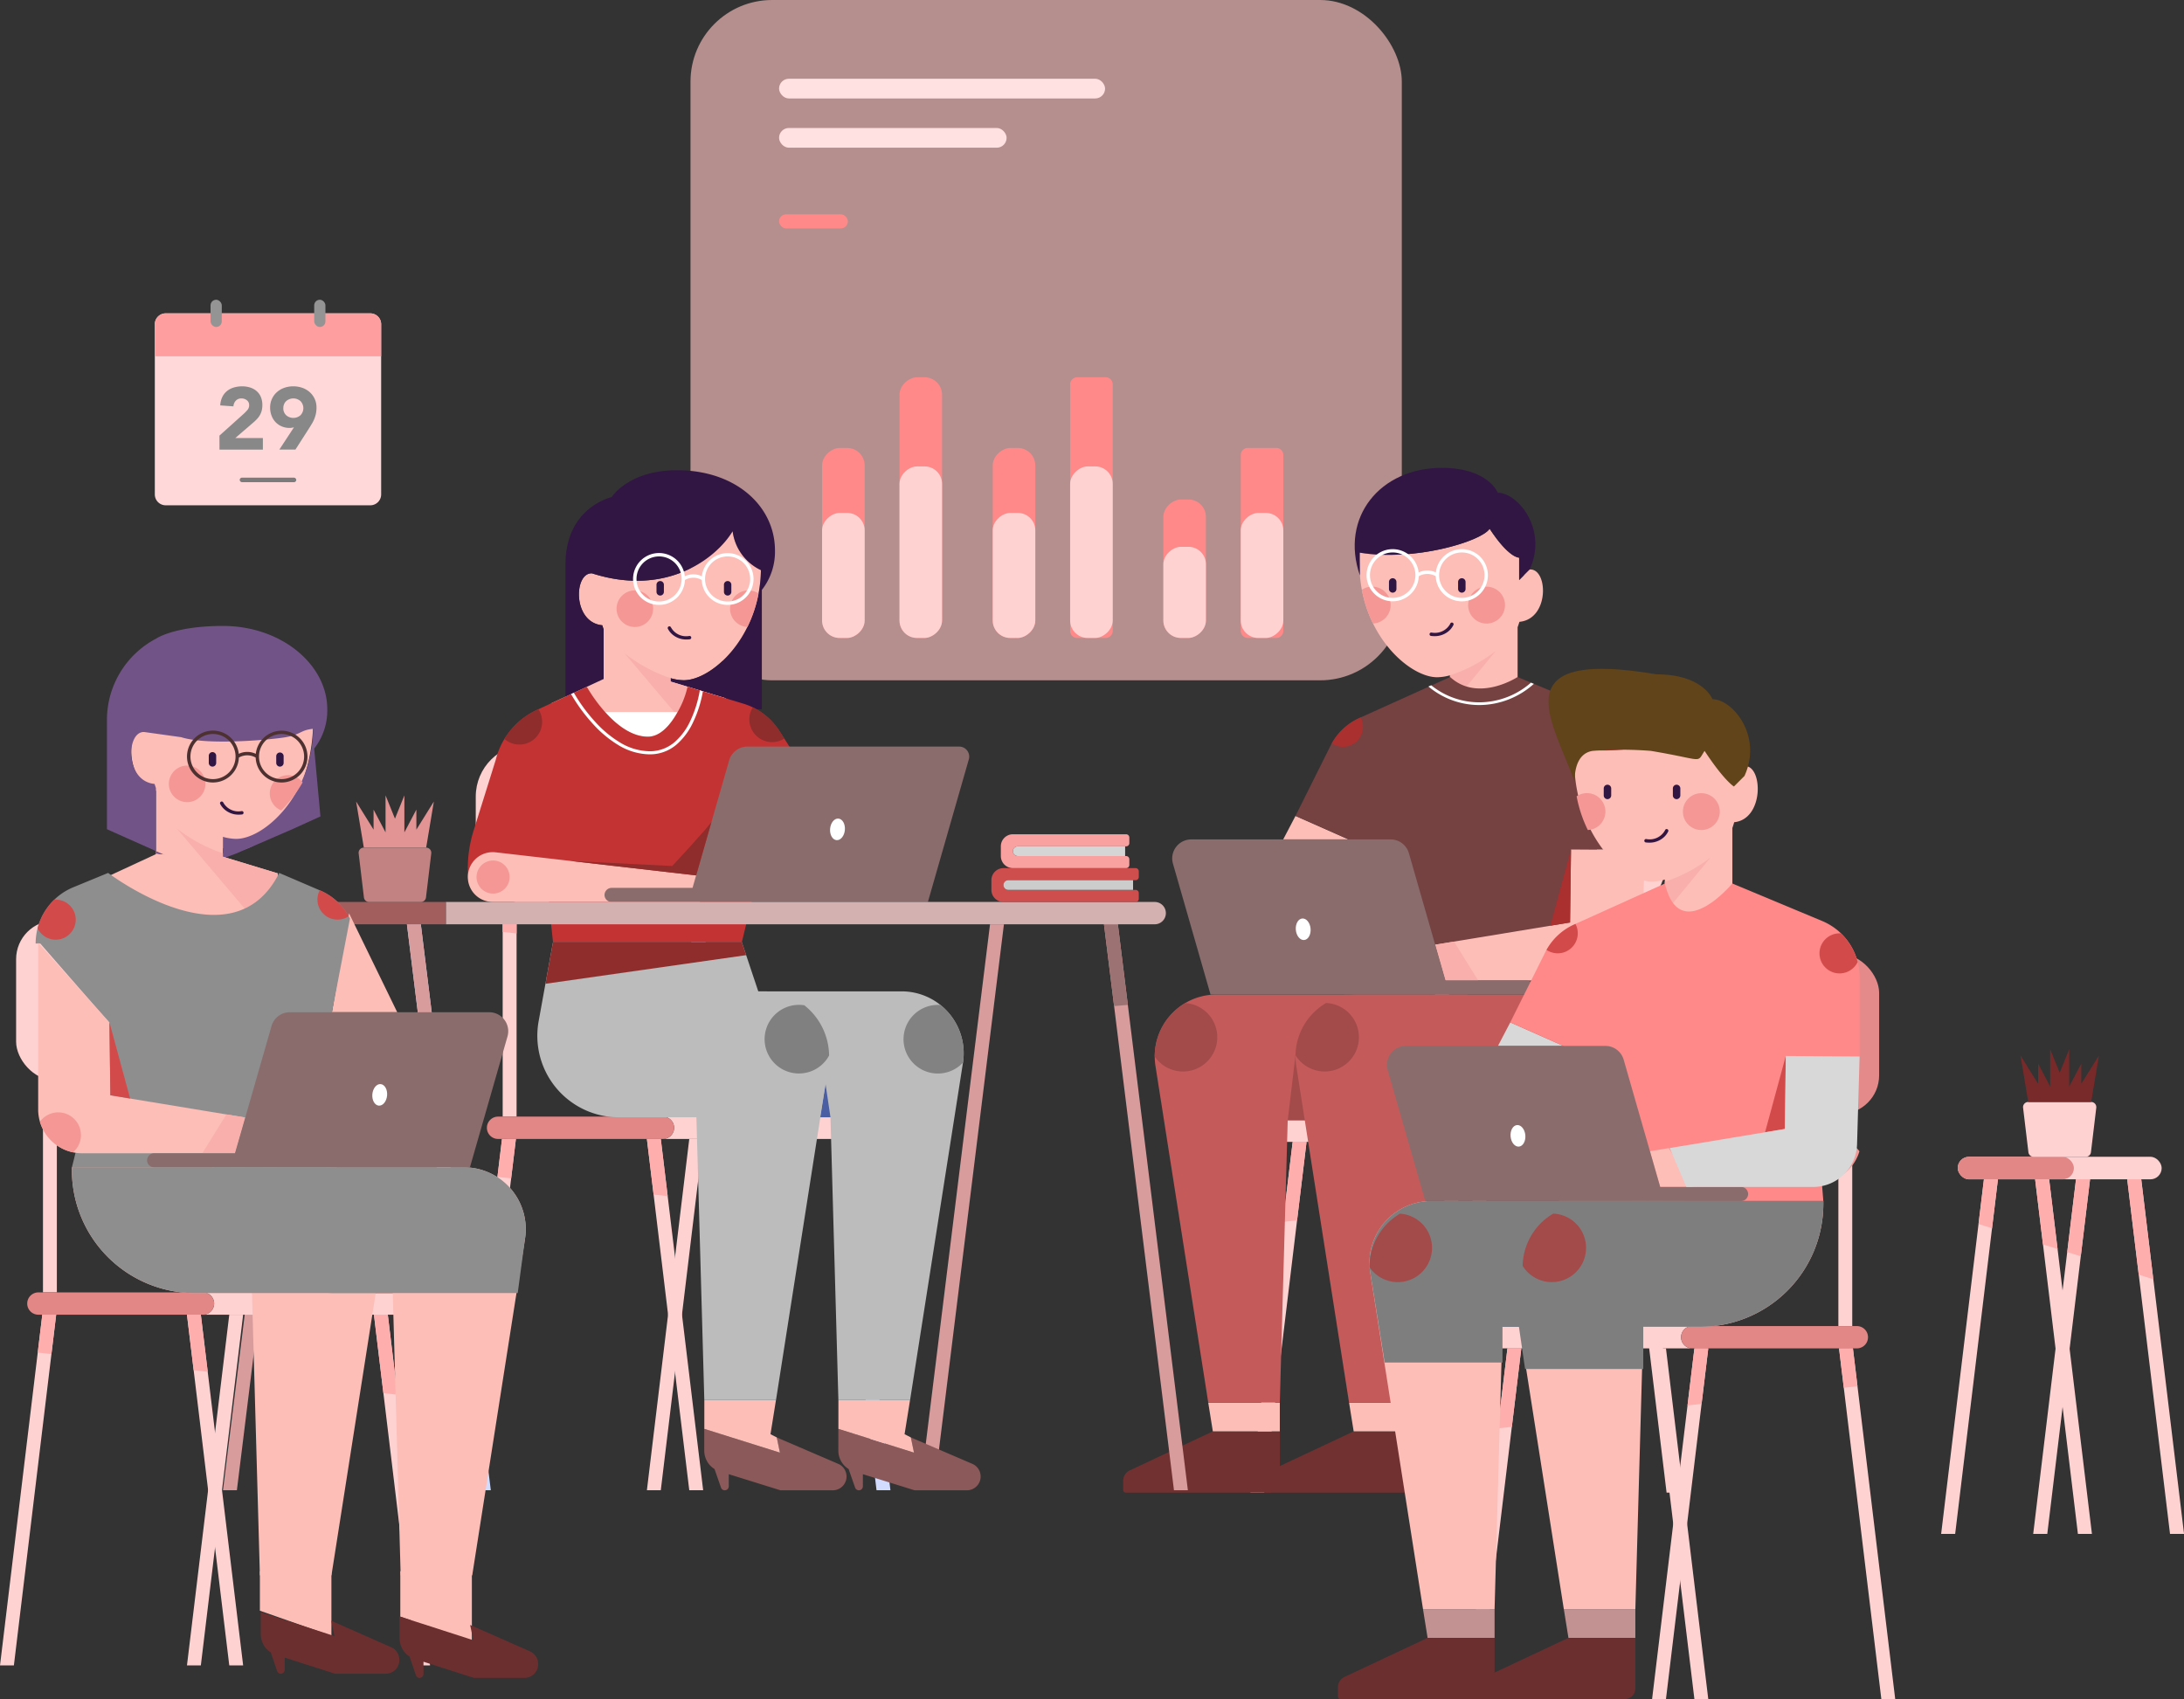 <svg xmlns="http://www.w3.org/2000/svg" width="213.018" height="165.737" viewBox="0 0 213.018 165.737">
    <rect x="0" y="0" width="213.018" height="165.737" fill="#333333" stroke="none"/>
    <defs>
        <style>
            .cls-2{fill:#ffe1e1}.cls-3{fill:#ff8989}.cls-4{fill:#ffd2d2}.cls-5{fill:#e28686}.cls-6{fill:#ffaeae}.cls-7{fill:#aec3ff}.cls-8{fill:#fcbeb7}.cls-9{fill:#311643}.cls-10{fill:#f49795}.cls-11{fill:none}.cls-12{fill:#fff}.cls-13{fill:#f9afab}.cls-14{fill:#ebedf4}.cls-15{fill:#723131}.cls-17{fill:#c45a5a}.cls-18{fill:#a34a4a}.cls-19{fill:#aa2f2f}.cls-20{fill:#8a6c6c}.cls-21{fill:#d89c9c}.cls-22{fill:#d2dcff}.cls-23{fill:#8b5959}.cls-24{fill:#bcbcbc}.cls-25{fill:#4a5ea3}.cls-29{fill:#8f2c2c}.cls-42{fill:#949494}.cls-43{fill:#888}.cls-47{fill:#d8d8d8}.cls-48{fill:#6c2f2f}.cls-49{fill:#c29292}.cls-50{fill:#d34a4a}.cls-51{fill:#7e7e7e}.cls-53{fill:#8e8e8e}
        </style>
    </defs>
    <g id="Grupo_365">
        <g id="Grupo_302" transform="translate(15.101)">
            <g id="Grupo_368" transform="translate(52.247)">
                <rect id="Rectángulo_201" width="69.378" height="66.361" fill="#b58e8e" rx="7.963"/>
                <rect id="Rectángulo_202" width="31.8" height="1.925" class="cls-2" rx=".963" transform="translate(8.637 7.68)"/>
                <rect id="Rectángulo_203" width="22.196" height="1.925" class="cls-2" rx=".963" transform="translate(8.637 12.483)"/>
                <rect id="Rectángulo_204" width="6.714" height="1.375" class="cls-3" rx=".688" transform="translate(8.637 20.904)"/>
                <g id="Grupo_199" transform="translate(12.834 36.8)">
                    <rect id="Rectángulo_205" width="18.535" height="4.153" class="cls-3" rx="1.707" transform="matrix(0 -1 1 0 0 25.43)"/>
                    <rect id="Rectángulo_206" width="25.43" height="4.153" class="cls-3" rx="1.707" transform="rotate(-90 16.49 8.94)"/>
                    <rect id="Rectángulo_207" width="18.535" height="4.153" class="cls-3" rx="1.707" transform="rotate(-90 21.037 4.393)"/>
                    <path id="Trazado_1075" d="M.688 0h24.054a.688.688 0 0 1 .688.688v2.778a.688.688 0 0 1-.688.688H.688A.688.688 0 0 1 0 3.466V.688A.688.688 0 0 1 .688 0z" class="cls-3" transform="rotate(-90 24.812 .618)"/>
                    <rect id="Rectángulo_209" width="13.51" height="4.153" class="cls-3" rx="1.707" transform="rotate(-90 29.357 -3.928)"/>
                    <path id="Trazado_1076" d="M.688 0h17.16a.688.688 0 0 1 .688.688v2.778a.688.688 0 0 1-.688.688H.688A.688.688 0 0 1 0 3.466V.688A.688.688 0 0 1 .688 0z" class="cls-3" transform="rotate(-90 33.133 -7.703)"/>
                </g>
                <g id="Grupo_200" transform="translate(12.834 45.495)">
                    <rect id="Rectángulo_211" width="12.197" height="4.153" class="cls-4" rx="1.707" transform="rotate(-90 8.367 8.367)"/>
                    <rect id="Rectángulo_212" width="16.734" height="4.153" class="cls-4" rx="1.707" transform="rotate(-90 12.142 4.592)"/>
                    <rect id="Rectángulo_213" width="12.197" height="4.153" class="cls-4" rx="1.707" transform="rotate(-90 16.689 .045)"/>
                    <rect id="Rectángulo_214" width="16.734" height="4.153" class="cls-4" rx="1.707" transform="rotate(-90 20.464 -3.73)"/>
                    <rect id="Rectángulo_215" width="8.891" height="4.153" class="cls-4" rx="1.707" transform="rotate(-90 25.01 -8.276)"/>
                    <rect id="Rectángulo_216" width="12.197" height="4.153" class="cls-4" rx="1.707" transform="rotate(-90 28.785 -12.05)"/>
                </g>
            </g>
            <g id="Grupo_279" transform="translate(94.452 45.637)">
                <g id="Grupo_270" transform="translate(12.403 27.306)">
                    <path id="Trazado_767" d="M2421.72 3529.56l4.126 34.21h1.353l-4.126-34.21z" class="cls-4" transform="translate(-2403.485 -3491.118)"/>
                    <path id="Trazado_768" d="M2466.987 3529.559l.464 3.848 3.662 30.362h1.353l-3.68-30.513-.446-3.7z" class="cls-4" transform="translate(-2430.518 -3491.117)"/>
                    <path id="Trazado_769" d="M2421.72 3563.769h1.353l.571-4.731.677-5.609 2.226-18.453.653-5.417h-1.354l-.672 5.571-1.53 12.688-.677 5.609z" class="cls-4" transform="translate(-2403.485 -3491.117)"/>
                    <path id="Trazado_770" d="M2376.453 3563.769h1.354l3.2-26.553.924-7.657h-1.354l-.941 7.805z" class="cls-4" transform="translate(-2376.453 -3491.117)"/>
                    <g id="Grupo_269" transform="translate(18.014 15.573)">
                        <path id="Rectángulo_277" d="M0 0H1.353V20.693H0z" class="cls-4" transform="translate(18.39)"/>
                        <path id="Rectángulo_278" d="M0 0H1.353V20.693H0z" class="cls-4"/>
                    </g>
                    <path id="Trazado_771" d="M2383.674 3524.16h18.594a1.087 1.087 0 0 0-1.088 1.087 1.087 1.087 0 0 0 1.088 1.088h-18.594a1.088 1.088 0 0 1-1.088-1.088 1.087 1.087 0 0 1 1.088-1.087z" class="cls-4" transform="translate(-2380.116 -3487.894)"/>
                    <path id="Trazado_772" d="M2428.745 3525.247a1.087 1.087 0 0 1 1.087-1.087h16.055a1.087 1.087 0 0 1 1.088 1.087 1.087 1.087 0 0 1-1.088 1.088h-16.055a1.087 1.087 0 0 1-1.087-1.088z" class="cls-5" transform="translate(-2407.68 -3487.894)"/>
                    <rect id="Rectángulo_279" width="24.986" height="15.573" class="cls-4" rx="3.763" transform="translate(15.393)"/>
                    <path id="Trazado_773" d="M2466.987 3529.559l.464 3.847 1.335-.151-.446-3.7z" class="cls-6" transform="translate(-2430.518 -3491.118)"/>
                    <path id="Trazado_774" d="M2430.967 3529.559l-.672 5.571 1.372-.155.653-5.416z" class="cls-6" transform="translate(-2408.606 -3491.118)"/>
                    <path id="Trazado_775" d="M2384.359 3537.364l1.371-.148.923-7.657h-1.353z" class="cls-6" transform="translate(-2381.174 -3491.118)"/>
                    <path id="Trazado_776" d="M2468.177 3472.79h-1.353v2.858l1.353-.15z" class="cls-7" transform="translate(-2430.419 -3457.217)"/>
                    <path id="Trazado_777" d="M2421.172 3472.79v4.894l1.353-.15v-4.744z" class="cls-7" transform="translate(-2403.158 -3457.217)"/>
                </g>
                <g id="Grupo_278">
                    <g id="Grupo_276" transform="translate(22.578)">
                        <g id="Grupo_271" transform="translate(.491 5.94)">
                            <path id="Trazado_778" d="M2402.951 3385.658c.5 6.1 4.93 9.917 7.529 9.917a4.813 4.813 0 0 0 1.258-.191v3.04h6.592v-7.73c.061-.16.12-.337.178-.526 2.922-.279 2.8-5.108 1.065-5.108-.316 0-.528.3-.66.6l-.431.431v-2.182s-.97.091-2.879-2.818c-.824 1.25-7.394 3.212-12.667 2.333-.002 0-.015 1.085.015 2.234z" class="cls-8" transform="translate(-2402.931 -3381.09)"/>
                        </g>
                        <path id="Trazado_779" d="M2410.207 3366.345c4.545 0 5.454 2.424 5.454 2.424 1.939 0 4.91 3.546 3.121 7.485l-.009.009-1.021 1.021v-2.184s-.97.09-2.879-2.818c-.823 1.25-7.394 3.212-12.667 2.333 0 0-.013 1.085.017 2.235-1.97-5.69 1.983-10.505 7.984-10.505z" class="cls-9" transform="translate(-2401.712 -3366.345)"/>
                        <g id="Grupo_272" transform="translate(10.085 10.766)">
                            <path id="Trazado_780" d="M2427.112 3394.477a.364.364 0 0 0 .364-.364v-.679a.364.364 0 1 0-.728 0v.679a.364.364 0 0 0 .364.364z" class="cls-9" transform="translate(-2426.748 -3393.07)"/>
                        </g>
                        <g id="Grupo_273" transform="translate(3.343 10.766)">
                            <path id="Trazado_781" d="M2410.374 3394.477a.364.364 0 0 0 .364-.364v-.679a.364.364 0 0 0-.728 0v.679a.364.364 0 0 0 .364.364z" class="cls-9" transform="translate(-2410.01 -3393.07)"/>
                        </g>
                        <g id="Grupo_274" transform="translate(7.309 15.116)">
                            <path id="Trazado_782" d="M2420.323 3405.171a2.079 2.079 0 0 0 1.359-.467 1.841 1.841 0 0 0 .483-.6.167.167 0 1 0-.3-.137 1.7 1.7 0 0 1-1.819.853.167.167 0 1 0-.038.331 2.755 2.755 0 0 0 .315.02z" class="cls-9" transform="translate(-2419.856 -3403.871)"/>
                        </g>
                        <circle id="Elipse_94" cx="1.798" cy="1.798" r="1.798" class="cls-10" transform="translate(11.065 11.591)"/>
                        <path id="Trazado_783" d="M2403.444 3395.424a12.827 12.827 0 0 0 1.093 3.289 1.8 1.8 0 1 0-1.093-3.289z" class="cls-10" transform="translate(-2402.747 -3383.528)"/>
                        <g id="Grupo_275" transform="translate(1.158 7.921)">
                            <circle id="Elipse_95" cx="2.215" cy="2.215" r="2.215" class="cls-11" transform="translate(7.076 .333)"/>
                            <circle id="Elipse_96" cx="2.215" cy="2.215" r="2.215" class="cls-11" transform="rotate(-80.8 2.577 2.186)"/>
                            <path id="Trazado_784" d="M2404.587 3388.556a2.548 2.548 0 0 0 5.094.1 1.663 1.663 0 0 1 1.651 0 2.546 2.546 0 1 0 .013-.368 1.959 1.959 0 0 0-1.677 0 2.548 2.548 0 0 0-5.081.273zm7.076 0a2.215 2.215 0 1 1 2.215 2.214 2.217 2.217 0 0 1-2.215-2.214zm-6.743 0a2.215 2.215 0 1 1 2.215 2.214 2.217 2.217 0 0 1-2.215-2.214z" class="cls-12" transform="translate(-2404.587 -3386.008)"/>
                        </g>
                        <path id="Trazado_785" d="M2424.792 3416.1v-3.04a14.678 14.678 0 0 0 4.463-2.37z" class="cls-13" transform="translate(-2415.495 -3392.827)"/>
                    </g>
                    <path id="Trazado_786" d="M2378.3 3536.833l1.376-.188 1.3-10.8h-1.353z" class="cls-14" transform="translate(-2365.155 -3461.591)"/>
                    <path id="Trazado_788" d="M2385.606 3450.631l-1.2 2.291h6.371z" class="cls-8" transform="translate(-2368.802 -3416.678)"/>
                    <path id="Trazado_789" d="M2395.024 3599.651v4.933a1.041 1.041 0 0 1-1.041 1.042h-13.992a.241.241 0 0 1-.241-.241v-.909a1.124 1.124 0 0 1 .655-1.02l8.091-3.8z" class="cls-15" transform="translate(-2366.019 -3505.668)"/>
                    <path id="Trazado_790" d="M2407.319 3592.684v2.807h-6.526l-.451-2.807z" class="cls-8" transform="translate(-2378.314 -3501.508)"/>
                    <path id="Trazado_791" fill="#754141" d="M2402.461 3417l-8.859 4a5.808 5.808 0 0 0-2.807 2.7l-3.417 6.845 5.175 2.291-.429 15.13h25.789l-1.126-14.131 4.664.03v-7.732a5.936 5.936 0 0 0-3.649-5.477l-8.762-3.659s-3.828 2.517-6.579.003z" transform="translate(-2370.574 -3396.596)"/>
                    <g id="Grupo_277" transform="translate(29.767 20.951)">
                        <path id="Trazado_792" d="M2419.558 3418.73a7.728 7.728 0 0 0 4.993 1.81 8 8 0 0 0 5.292-2.068l-.281-.117a7.675 7.675 0 0 1-5.011 1.919 7.465 7.465 0 0 1-4.719-1.662z" class="cls-12" transform="translate(-2419.558 -3418.354)"/>
                    </g>
                    <path id="Trazado_793" d="M2360.938 3599.651v4.933a1.042 1.042 0 0 1-1.042 1.042H2345.9a.241.241 0 0 1-.241-.241v-.909a1.123 1.123 0 0 1 .655-1.02l8.091-3.8z" class="cls-15" transform="translate(-2345.663 -3505.668)"/>
                    <path id="Trazado_794" d="M2373.233 3592.684v2.807h-6.533l-.451-2.807z" class="cls-8" transform="translate(-2357.958 -3501.508)"/>
                    <path id="Trazado_795" d="M2383.827 3493.879v.264a11.993 11.993 0 0 1-11.993 12h-5.571l-.771 27.536h-6.981l-5.147-32.831a6.035 6.035 0 0 1 5.962-6.97z" class="cls-17" transform="translate(-2350.218 -3442.505)"/>
                    <path id="Trazado_796" d="M2353.292 3501.16a3.341 3.341 0 1 0 2.976-5.218 6.041 6.041 0 0 0-2.976 5.218z" class="cls-18" transform="translate(-2350.219 -3443.736)"/>
                    <path id="Trazado_797" d="M2386.254 3508.577l-.759 6.345h4.571z" class="cls-18" transform="translate(-2369.449 -3451.282)"/>
                    <path id="Trazado_798" d="M2417.915 3493.879v.264a11.993 11.993 0 0 1-11.993 12h-5.571l-.771 27.536h-6.98l-5.147-32.831a6.035 6.035 0 0 1 5.962-6.97z" class="cls-17" transform="translate(-2370.574 -3442.505)"/>
                    <path id="Trazado_799" d="M2441.65 3458.806l-.248 8.569a4.284 4.284 0 0 1-4.281 4.159H2422.2l-1-3.489 13.158-2.169.093-7.117z" class="cls-8" transform="translate(-2390.773 -3421.532)"/>
                    <path id="Trazado_800" d="M2460.981 3482.768a2.207 2.207 0 0 0 .784 1.689 4.287 4.287 0 0 0 3.221-2.984 2.212 2.212 0 0 0-4 1.295z" class="cls-13" transform="translate(-2414.528 -3434.549)"/>
                    <path id="Trazado_801" d="M2451.1 3458.76l-2.02 7.435 1.927-.318.093-7.117" class="cls-19" transform="translate(-2407.423 -3421.532)"/>
                    <path id="Trazado_802" d="M2423.041 3481.059l2.352 3.792h-3.193l-1-3.489z" class="cls-13" transform="translate(-2390.773 -3434.849)"/>
                    <path id="Trazado_803" d="M2359.384 3456.319h19.451a1.853 1.853 0 0 1 1.781 1.342l3.564 12.416h7.887a.686.686 0 1 1 0 1.372h-30.8l-3.665-12.766a1.853 1.853 0 0 1 1.782-2.364z" class="cls-20" transform="translate(-2352.75 -3420.075)"/>
                    <path id="Trazado_804" d="M2387.38 3501.025a3.341 3.341 0 1 0 2.983-5.094 6.044 6.044 0 0 0-2.983 5.094z" class="cls-18" transform="translate(-2370.575 -3443.73)"/>
                    <ellipse id="Elipse_97" cx=".722" cy="1.054" class="cls-12" rx=".722" ry="1.054" transform="rotate(-5.13 499.71 -164.854)"/>
                    <path id="Trazado_805" d="M2462.25 3431a1.957 1.957 0 0 0 3.723.842 5.939 5.939 0 0 0-1.636-2.794h-.131a1.956 1.956 0 0 0-1.956 1.952z" class="cls-19" transform="translate(-2415.285 -3403.784)"/>
                    <path id="Trazado_806" d="M2396.161 3429.315a1.956 1.956 0 0 0 2.823-2.533l-.138.063a5.808 5.808 0 0 0-2.685 2.47z" class="cls-19" transform="translate(-2375.819 -3402.436)"/>
                </g>
            </g>
            <g id="Grupo_296" transform="translate(6.647 45.867)">
                <path id="Trazado_807" d="M2285.65 3476.868l-6.828 55.206h-1.356l6.828-55.206z" class="cls-21" transform="translate(-2209.479 -3432.576)"/>
                <g id="Grupo_281" transform="translate(23.082 26.727)">
                    <path id="Trazado_808" d="M2216.82 3528.849l-4.133 34.266h-1.355l4.133-34.266z" class="cls-4" transform="translate(-2193.067 -3490.344)"/>
                    <path id="Trazado_809" d="M2171.479 3528.848l-.465 3.854-3.668 30.413h-1.356l3.687-30.563.446-3.7z" class="cls-4" transform="translate(-2165.99 -3490.343)"/>
                    <path id="Trazado_810" d="M2216.82 3563.115h-1.355l-.572-4.74-.678-5.619-2.229-18.483-.654-5.425h1.355l.673 5.58 1.533 12.708.678 5.619z" class="cls-4" transform="translate(-2193.067 -3490.343)"/>
                    <path id="Trazado_811" d="M2262.162 3563.115h-1.356l-3.208-26.6-.925-7.669h1.356l.943 7.818z" class="cls-22" transform="translate(-2220.143 -3490.343)"/>
                    <g id="Grupo_280" transform="translate(4.199 15.599)">
                        <path id="Rectángulo_280" d="M0 0H1.356V20.728H0z" class="cls-4"/>
                        <path id="Rectángulo_281" d="M0 0H1.355V20.728H0z" class="cls-4" transform="translate(18.42)"/>
                    </g>
                    <path id="Trazado_812" d="M2233.841 3523.44h-18.625a1.09 1.09 0 0 1 1.089 1.089 1.089 1.089 0 0 1-1.089 1.089h18.625a1.089 1.089 0 0 0 1.089-1.089 1.089 1.089 0 0 0-1.089-1.089z" class="cls-4" transform="translate(-2195.386 -3487.114)"/>
                    <path id="Trazado_813" d="M2190.852 3524.529a1.089 1.089 0 0 0-1.089-1.089h-16.081a1.089 1.089 0 0 0-1.089 1.089 1.089 1.089 0 0 0 1.089 1.089h16.081a1.089 1.089 0 0 0 1.089-1.089z" class="cls-5" transform="translate(-2169.933 -3487.114)"/>
                    <rect id="Rectángulo_282" width="25.027" height="15.599" class="cls-4" rx="5.112" transform="translate(1.573)"/>
                    <path id="Trazado_814" d="M2176.943 3528.848l-.465 3.854-1.337-.15.447-3.7z" class="cls-6" transform="translate(-2171.455 -3490.343)"/>
                    <path id="Trazado_815" d="M2212.688 3528.848l.673 5.58-1.375-.155-.654-5.425z" class="cls-6" transform="translate(-2193.067 -3490.343)"/>
                    <path id="Trazado_816" d="M2258.972 3536.666l-1.373-.148-.925-7.67h1.356z" class="cls-7" transform="translate(-2220.143 -3490.343)"/>
                    <path id="Trazado_817" d="M2176.414 3471.986h1.355v2.863l-1.355-.15z" class="cls-6" transform="translate(-2172.215 -3456.387)"/>
                    <path id="Trazado_818" d="M2223.5 3471.986v4.9l-1.355-.15v-4.752z" class="cls-7" transform="translate(-2199.522 -3456.387)"/>
                </g>
                <g id="Grupo_290" transform="translate(23.882)">
                    <g id="Grupo_287" transform="translate(8.125)">
                        <path id="Trazado_819" d="M2209.865 3381.687c-1.593 2.635-6.461 6.426-13.7 4.113a.454.454 0 0 0-.069-.006c-1.722 0-1.842 4.79 1.056 5.067q.064.211.131.4v7.788h6.537v-3.027a4.838 4.838 0 0 0 1.292.2c2.7 0 7.4-4.171 7.511-10.741a4.874 4.874 0 0 1-2.758-3.794z" class="cls-8" transform="translate(-2192.163 -3375.736)"/>
                        <path id="Trazado_820" d="M2212.062 3374.75c0-4.328-3.817-7.834-9.541-7.834-4.756 0-6.391 2.625-6.391 2.625s-4.5.972-4.5 6.559v14.128h19.151v-11.635a6.027 6.027 0 0 0 1.281-3.843zm-8.884 12.652a4.842 4.842 0 0 1-1.292-.2v3.027h-6.536v-7.789c-.045-.125-.088-.258-.132-.4-2.9-.277-2.777-5.066-1.056-5.066a.528.528 0 0 1 .069.005c7.239 2.313 12.107-1.478 13.7-4.113a4.875 4.875 0 0 0 2.759 3.795c-.108 6.57-4.809 10.739-7.513 10.739z" class="cls-9" transform="translate(-2190.229 -3366.915)"/>
                        <path id="Trazado_821" d="M2188.146 3419.843l5.12-2.372 2.809.074 3.727.176 5.356 1.626v6.834h-17.013z" class="cls-8" transform="translate(-2188.146 -3397.106)"/>
                        <path id="Trazado_822" d="M2215.767 3422.88v-7.252l-5.356-1.627v-.331a14.824 14.824 0 0 1-4.5-2.429z" class="cls-13" transform="translate(-2198.754 -3393.385)"/>
                        <circle id="Elipse_98" cx="1.783" cy="1.783" r="1.783" class="cls-10" transform="translate(6.382 11.726)"/>
                        <path id="Trazado_823" d="M2234.249 3396.326a12.718 12.718 0 0 1-1.083 3.262 1.783 1.783 0 1 1 1.083-3.262z" class="cls-10" transform="translate(-2214.019 -3384.298)"/>
                        <g id="Grupo_282" transform="translate(7.657 7.325)">
                            <circle id="Elipse_99" cx="2.196" cy="2.196" r="2.196" class="cls-11" transform="rotate(-22.5 7.569 -15.968)"/>
                            <circle id="Elipse_100" cx="2.196" cy="2.196" r="2.196" class="cls-11" transform="rotate(-22.5 4.225 .84)"/>
                            <path id="Trazado_824" d="M2217.219 3386.987a2.531 2.531 0 0 0-2.513 2.257 1.942 1.942 0 0 0-1.662 0 2.531 2.531 0 1 0 .012.365 1.634 1.634 0 0 1 1.638 0 2.527 2.527 0 1 0 2.525-2.623zm-6.687 4.723a2.2 2.2 0 1 1 2.2-2.2 2.2 2.2 0 0 1-2.2 2.2zm6.687 0a2.2 2.2 0 1 1 2.2-2.2 2.2 2.2 0 0 1-2.2 2.2z" class="cls-12" transform="translate(-2207.662 -3386.226)"/>
                        </g>
                        <g id="Grupo_285" transform="translate(10.276 10.834)">
                            <g id="Grupo_283" transform="translate(6.579)">
                                <path id="Trazado_825" d="M2230.348 3395.2a.361.361 0 0 1-.36-.361v-.674a.361.361 0 1 1 .721 0v.674a.361.361 0 0 1-.361.361z" class="cls-9" transform="translate(-2229.987 -3393.809)"/>
                            </g>
                            <g id="Grupo_284">
                                <path id="Trazado_826" d="M2214.016 3395.2a.361.361 0 0 1-.36-.361v-.674a.361.361 0 1 1 .721 0v.674a.361.361 0 0 1-.361.361z" class="cls-9" transform="translate(-2213.655 -3393.809)"/>
                            </g>
                        </g>
                        <g id="Grupo_286" transform="translate(11.369 15.222)">
                            <path id="Trazado_827" d="M2218.211 3405.993a2.065 2.065 0 0 1-1.348-.462 1.839 1.839 0 0 1-.479-.594.165.165 0 0 1 .3-.137 1.686 1.686 0 0 0 1.8.846.165.165 0 1 1 .038.328 2.772 2.772 0 0 1-.311.019z" class="cls-9" transform="translate(-2216.37 -3404.703)"/>
                        </g>
                    </g>
                    <path id="Trazado_828" d="M2238.3 3602.465l-6-2.578.307 1.485-7.376-2.317v2.114a2.112 2.112 0 0 0 1 1.8l.634 1.814a.391.391 0 0 0 .369.262.39.39 0 0 0 .39-.391v-1.179l5.042 1.57h5.1a1.343 1.343 0 0 0 1.343-1.343 1.342 1.342 0 0 0-.809-1.237z" class="cls-23" transform="translate(-2202.172 -3505.542)"/>
                    <path id="Trazado_829" d="M2270.764 3602.465l-6-2.578.307 1.485-7.377-2.317v2.114a2.113 2.113 0 0 0 1 1.8l.635 1.814a.391.391 0 0 0 .76-.129v-1.179l5.042 1.57h5.1a1.342 1.342 0 0 0 1.343-1.343 1.342 1.342 0 0 0-.81-1.237z" class="cls-23" transform="translate(-2221.556 -3505.542)"/>
                    <path id="Trazado_830" d="M2225.239 3592.077v2.811l7.373 2.317-.308-1.486-.612-.312.535-3.33z" class="cls-8" transform="translate(-2202.172 -3501.375)"/>
                    <path id="Trazado_831" d="M2257.7 3592.077v2.811l7.373 2.317-.307-1.486-.613-.312.535-3.33z" class="cls-8" transform="translate(-2221.556 -3501.375)"/>
                    <path id="Trazado_832" d="M2212.109 3493.11v.264a12.012 12.012 0 0 0 12.012 12.021h5.581l.772 27.581h6.992l5.156-32.885a6.046 6.046 0 0 0-5.973-6.981z" class="cls-24" transform="translate(-2194.331 -3442.275)"/>
                    <path id="Trazado_833" d="M2253.793 3515.561l.48 3.242h-1.019z" class="cls-25" transform="translate(-2218.902 -3455.682)"/>
                    <path id="Trazado_834" d="M2184.835 3491.01a7.951 7.951 0 0 0 7.921 7.275h7.565l.772 27.581h6.992l5.1-32.538a6.346 6.346 0 0 0-6.269-7.329h-.56l-1.605-4.8h-18.418l-1.4 7.713a7.963 7.963 0 0 0-.098 2.098z" class="cls-24" transform="translate(-2178.027 -3435.164)"/>
                    <g id="Grupo_288" transform="translate(0 21.114)">
                        <path id="Trazado_835" d="M2205.376 3427.872c1.241 0 2.234-1.2 2.9-2.406h-7.08c1.084 1.207 2.563 2.406 4.18 2.406z" class="cls-12" transform="translate(-2187.817 -3422.993)"/>
                        <path id="Trazado_836" fill="#c43333" d="M2198.842 3424.391l-.49-.762a6.342 6.342 0 0 0-3.489-2.639l-5.455-1.661a8.849 8.849 0 0 1-.969 2.472c-.669 1.211-1.662 2.407-2.9 2.407-1.617 0-3.1-1.2-4.176-2.407a15.247 15.247 0 0 1-1.78-2.46l-4.875 2.258a7.264 7.264 0 0 0-4 4.838l-2.173 6.943a12.32 12.32 0 0 0-.561 3.671v.575a2.7 2.7 0 0 0 2.7 2.7h5.2l.409 3.924h18.417l4.642-19.08z" transform="translate(-2167.976 -3419.328)"/>
                    </g>
                    <g id="Grupo_289" transform="translate(10.07 21.477)">
                        <path id="Trazado_837" d="M2200.646 3426.468a6.036 6.036 0 0 1-3.1-.926 11.055 11.055 0 0 1-2.419-2.018 16.758 16.758 0 0 1-2.156-2.935l.274-.127a16.314 16.314 0 0 0 2.107 2.862 10.738 10.738 0 0 0 2.35 1.96 5.739 5.739 0 0 0 2.94.883 3.691 3.691 0 0 0 2.446-.906 6.161 6.161 0 0 0 1.5-2.024 11.442 11.442 0 0 0 .942-3.007l.3.091a11.468 11.468 0 0 1-.967 3.041 6.483 6.483 0 0 1-1.572 2.125 3.986 3.986 0 0 1-2.645.981z" class="cls-12" transform="translate(-2192.974 -3420.23)"/>
                    </g>
                    <path id="Trazado_838" fill="#828282" d="M2279.271 3502.013a3.347 3.347 0 1 1-2.452-5.625c.087 0 .174 0 .259.01a6.033 6.033 0 0 1 2.193 5.615z" transform="translate(-2230.975 -3444.232)"/>
                    <path id="Trazado_839" fill="gray" d="M2246.123 3501.325a3.347 3.347 0 1 1-2.417-4.9 6.343 6.343 0 0 1 2.417 4.9z" transform="translate(-2210.886 -3444.232)"/>
                    <path id="Trazado_840" d="M2170.407 3464.255h20.209v-2.55l-19.931-2.293a2.43 2.43 0 0 0-2.708 2.414 2.429 2.429 0 0 0 2.43 2.429z" class="cls-8" transform="translate(-2167.977 -3422.141)"/>
                    <path id="Trazado_841" d="M2235.658 3433.838h-20.649a1.856 1.856 0 0 0-1.784 1.344l-3.57 12.437h-7.884a.7.7 0 0 0-.7.662.687.687 0 0 0 .687.713h30.852l3.991-13.907a.978.978 0 0 0-.943-1.249z" class="cls-20" transform="translate(-2187.737 -3406.88)"/>
                    <ellipse id="Elipse_101" cx="1.056" cy=".723" class="cls-12" rx="1.056" ry=".723" transform="rotate(-84.95 37.293 -1.236)"/>
                    <path id="Trazado_842" d="M2187.508 3481.2l-.737 4.059 19.578-2.793-.424-1.265z" class="cls-29" transform="translate(-2179.2 -3435.164)"/>
                    <path id="Trazado_843" d="M2180.517 3426.022a2.217 2.217 0 0 1-3.678 1.668 7.268 7.268 0 0 1 3.159-2.827l.149-.069a2.208 2.208 0 0 1 .37 1.228z" class="cls-29" transform="translate(-2173.269 -3401.479)"/>
                    <path id="Trazado_844" d="M2239.548 3427.381a2.218 2.218 0 0 1-3.07-3.047 6.34 6.34 0 0 1 2.58 2.284z" class="cls-29" transform="translate(-2208.683 -3401.204)"/>
                    <path id="Trazado_845" d="M2206.495 3451.987c-.086.3-3.837 4.337-3.837 4.337l-9.993-.5 12.322 1.418z" class="cls-29" transform="translate(-2182.72 -3417.717)"/>
                </g>
                <g id="Grupo_291" transform="translate(0 44.293)">
                    <path id="Trazado_846" d="M2116.875 3476.869l-1.827 14.77-5 40.436h-1.355l4.987-40.32 1.841-14.885z" class="cls-21" transform="translate(-2108.692 -3476.869)"/>
                    <path id="Trazado_847" d="M2161.413 3532.074h-1.356l-5.139-41.555-1.688-13.651h1.356l1.674 13.538z" class="cls-22" transform="translate(-2135.289 -3476.869)"/>
                    <path id="Trazado_848" d="M2122.913 3476.869h1.355l-1.826 14.77-1.37.116z" class="cls-7" transform="translate(-2116.085 -3476.869)"/>
                    <path id="Trazado_849" d="M2154.586 3476.869l1.674 13.538-1.342.113-1.688-13.651z" class="cls-21" transform="translate(-2135.289 -3476.869)"/>
                </g>
                <g id="Grupo_292" transform="translate(85.929 44.293)">
                    <path id="Trazado_850" d="M2330.188 3532.074h-1.356l-5.841-47.229-.986-7.976h1.355l.973 7.863z" class="cls-21" transform="translate(-2322.005 -3476.869)"/>
                    <path id="Trazado_851" fill="#9d7272" d="M2324.333 3484.732l-1.342.113-.986-7.976h1.355z" transform="translate(-2322.005 -3476.869)"/>
                </g>
                <g id="Grupo_293" transform="translate(2.488 42.114)">
                    <path id="Trazado_852" fill="#d4b1b1" d="M2231.793 3471.46h-69.14v2.179h69.14a1.089 1.089 0 0 0 1.089-1.09 1.089 1.089 0 0 0-1.089-1.089z" transform="translate(-2143.404 -3471.46)"/>
                    <path id="Trazado_853" fill="#a25d5d" d="M2120.044 3471.46h-4.085a1.089 1.089 0 0 0-1.09 1.089 1.09 1.09 0 0 0 1.09 1.09h18.159v-2.179z" transform="translate(-2114.869 -3471.46)"/>
                </g>
                <g id="Grupo_294" transform="translate(74.948 35.511)">
                    <path id="Trazado_854" fill="#ce4e4e" d="M2309.12 3464.131v-.555a.311.311 0 0 0-.311-.311h-12.886a1.177 1.177 0 0 0-1.177 1.177v.947a1.177 1.177 0 0 0 1.177 1.177h12.886a.31.31 0 0 0 .311-.311v-.555a.311.311 0 0 0-.311-.311H2296.4a.474.474 0 0 1-.474-.474.474.474 0 0 1 .474-.474h12.413a.311.311 0 0 0 .307-.31z" transform="translate(-2294.745 -3459.963)"/>
                    <path id="Trazado_855" fill="#ccc" d="M2310.309 3466.187v.947h-12.167a.474.474 0 0 1-.473-.474.473.473 0 0 1 .473-.473z" transform="translate(-2296.491 -3461.708)"/>
                    <path id="Trazado_856" fill="#f9a0a0" d="M2309.564 3455.935v-.555a.311.311 0 0 0-.311-.311h-11.045a1.177 1.177 0 0 0-1.177 1.177v.947a1.177 1.177 0 0 0 1.177 1.177h11.045a.31.31 0 0 0 .311-.31v-.555a.311.311 0 0 0-.311-.311h-10.571a.474.474 0 0 1-.474-.474.474.474 0 0 1 .474-.474h10.571a.311.311 0 0 0 .311-.311z" transform="translate(-2296.11 -3455.069)"/>
                    <path id="Trazado_857" fill="#d5d5d5" d="M2310.9 3457.991v.947h-10.473a.474.474 0 0 1-.474-.473.474.474 0 0 1 .474-.474z" transform="translate(-2297.855 -3456.814)"/>
                </g>
                <g id="Grupo_295" transform="translate(12.983 31.723)">
                    <path id="Trazado_858" fill="#c28282" d="M2142.042 3458.309h6.081a.5.5 0 0 1 .5.56l-.515 4.3a.5.5 0 0 1-.5.441h-5.052a.5.5 0 0 1-.5-.441l-.514-4.3a.5.5 0 0 1 .5-.56z" transform="translate(-2141.291 -3453.216)"/>
                    <path id="Trazado_859" fill="#e29494" d="M2146.8 3449v-1.954l-1.169 2.221v-3.607l-.919 2.271-.918-2.271v3.607l-1.169-2.221V3449l-1.7-2.739.75 4.493h6.081l.75-4.493z" transform="translate(-2140.92 -3445.665)"/>
                </g>
                <circle id="Elipse_102" cx="1.613" cy="1.613" r="1.613" class="cls-10" transform="translate(24.732 38.071)"/>
            </g>
            <g id="Grupo_297" transform="translate(174.23 102.35)">
                <path id="Trazado_860" d="M2518.544 3528.626l-.905 7.513-1.088 9.021-.684 5.672-.233 1.923-.684 5.673-.577 4.783H2513l1.262-10.454.683-5.673.233-1.924.684-5.671.454-3.763.856-7.1z" class="cls-4" transform="translate(-2504.021 -3515.939)"/>
                <path id="Trazado_861" d="M2541.3 3563.212h-1.368l-3.049-25.283-1.123-9.3h1.368l1.177 9.751z" class="cls-4" transform="translate(-2517.609 -3515.939)"/>
                <path id="Trazado_862" d="M2496.245 3528.626l-.576 4.778-2.334 19.351-.684 5.673-.577 4.783h-1.368l1.261-10.454.684-5.673 1.7-14.1.526-4.361z" class="cls-4" transform="translate(-2490.706 -3515.939)"/>
                <path id="Trazado_863" d="M2519 3563.212h-1.368l-1.493-12.379-.684-5.672-1.229-10.186-.766-6.348h1.368l.821 6.8.49 4.063.684 5.671z" class="cls-4" transform="translate(-2504.293 -3515.939)"/>
                <rect id="Rectángulo_283" width="19.892" height="2.199" class="cls-4" rx="1.099" transform="translate(1.617 10.488)"/>
                <rect id="Rectángulo_284" width="11.33" height="2.199" class="cls-5" rx="1.099" transform="translate(1.617 10.488)"/>
                <path id="Trazado_864" d="M2511.042 3509.893h6.137a.505.505 0 0 1 .5.565l-.519 4.337a.505.505 0 0 1-.5.445h-5.1a.505.505 0 0 1-.5-.445l-.519-4.337a.505.505 0 0 1 .501-.565z" class="cls-4" transform="translate(-2502.549 -3504.752)"/>
                <path id="Trazado_865" fill="#782a2a" d="M2515.844 3500.5v-1.972l-1.18 2.242v-3.641l-.927 2.292-.927-2.292v3.641l-1.18-2.242v1.972l-1.719-2.764.758 4.534h6.137l.757-4.534z" transform="translate(-2502.174 -3497.13)"/>
                <path id="Trazado_866" d="M2501.65 3528.626l-.577 4.778-1.317-.417.526-4.361z" class="cls-6" transform="translate(-2496.11 -3515.939)"/>
                <path id="Trazado_867" d="M2515.647 3535.425l-1.423-.45-.766-6.348h1.368z" class="cls-6" transform="translate(-2504.293 -3515.939)"/>
                <path id="Trazado_868" d="M2523.46 3528.626l-.905 7.513-1.319-.415.855-7.1z" class="cls-6" transform="translate(-2508.937 -3515.939)"/>
                <path id="Trazado_869" d="M2538.3 3538.378l-1.422-.448-1.123-9.3h1.368z" class="cls-6" transform="translate(-2517.609 -3515.939)"/>
            </g>
            <g id="Grupo_300" transform="translate(0 29.238)">
                <path id="Trazado_1087" fill="#ffd9d9" d="M1.061 0h19.953a1.061 1.061 0 0 1 1.061 1.061v16.6a1.061 1.061 0 0 1-1.061 1.061H1.061A1.061 1.061 0 0 1 0 17.658V1.061A1.061 1.061 0 0 1 1.061 0z" transform="translate(0 1.329)"/>
                <path id="Trazado_870" fill="#fe9e9e" d="M2133.266 3329.994v3.129h-22.074v-3.129a1.06 1.06 0 0 1 1.061-1.061h19.953a1.06 1.06 0 0 1 1.06 1.061z" transform="translate(-2111.192 -3327.605)"/>
                <g id="Grupo_298" transform="translate(5.435)">
                    <rect id="Rectángulo_286" width="1.095" height="2.657" class="cls-42" rx=".548"/>
                    <rect id="Rectángulo_287" width="1.095" height="2.657" class="cls-42" rx=".548" transform="translate(10.11)"/>
                </g>
                <g id="Grupo_299" transform="translate(6.304 8.442)">
                    <path id="Trazado_871" d="M2126.84 3351.4l2.356-2.116a4.284 4.284 0 0 0 .36-.369.7.7 0 0 0 .18-.48.583.583 0 0 0-.223-.484.82.82 0 0 0-.523-.175.717.717 0 0 0-.561.223.9.9 0 0 0-.227.549l-1.285-.094a2.091 2.091 0 0 1 .2-.818 1.717 1.717 0 0 1 .454-.579 1.913 1.913 0 0 1 .664-.347 2.844 2.844 0 0 1 .827-.116 2.513 2.513 0 0 1 .771.116 1.8 1.8 0 0 1 .625.343 1.566 1.566 0 0 1 .416.57 1.978 1.978 0 0 1 .15.8 2.134 2.134 0 0 1-.06.527 1.779 1.779 0 0 1-.167.428 1.974 1.974 0 0 1-.253.356 4.174 4.174 0 0 1-.317.317l-1.842 1.585h2.69v1.131h-4.232z" class="cls-43" transform="translate(-2126.84 -3346.59)"/>
                    <path id="Trazado_872" d="M2141.434 3350.592c-.068.017-.137.031-.206.043a1.275 1.275 0 0 1-.214.017 1.916 1.916 0 0 1-.78-.154 1.789 1.789 0 0 1-.6-.419 1.861 1.861 0 0 1-.386-.63 2.188 2.188 0 0 1-.137-.776 2.018 2.018 0 0 1 .175-.852 2 2 0 0 1 .48-.655 2.155 2.155 0 0 1 .715-.424 2.708 2.708 0 0 1 1.778 0 2.149 2.149 0 0 1 .719.424 1.977 1.977 0 0 1 .656 1.508 2.773 2.773 0 0 1-.06.6 3.1 3.1 0 0 1-.159.51 3.245 3.245 0 0 1-.231.458c-.088.146-.182.3-.278.45l-1.328 2.074h-1.568zm-1.037-1.868a.923.923 0 0 0 .27.682 1.061 1.061 0 0 0 1.414 0 .994.994 0 0 0 0-1.362 1.06 1.06 0 0 0-1.414 0 .921.921 0 0 0-.267.679z" class="cls-43" transform="translate(-2134.169 -3346.59)"/>
                </g>
                <rect id="Rectángulo_288" width="5.518" height=".446" fill="#7b7b7b" rx=".223" transform="translate(8.278 17.352)"/>
            </g>
            <g id="Grupo_367" transform="translate(115.399 65.244)">
                <g id="Grupo_361">
                    <g id="Grupo_270-2" transform="translate(12.403 27.841)">
                        <path id="Trazado_767-2" d="M2421.72 3529.56l4.126 34.21h1.353l-4.126-34.21z" class="cls-4" transform="translate(-2403.485 -3491.118)"/>
                        <path id="Trazado_768-2" d="M2466.987 3529.559l.464 3.848 3.662 30.362h1.353l-3.68-30.513-.446-3.7z" class="cls-4" transform="translate(-2430.518 -3491.117)"/>
                        <path id="Trazado_769-2" d="M2421.72 3563.769h1.353l.571-4.731.677-5.609 2.226-18.453.653-5.417h-1.354l-.672 5.571-1.53 12.688-.677 5.609z" class="cls-4" transform="translate(-2403.485 -3491.117)"/>
                        <path id="Trazado_770-2" d="M2376.453 3563.769h1.354l3.2-26.553.924-7.657h-1.354l-.941 7.805z" class="cls-4" transform="translate(-2376.453 -3491.117)"/>
                        <g id="Grupo_269-2" transform="translate(18.014 15.573)">
                            <path id="Rectángulo_277-2" d="M0 0H1.353V20.693H0z" class="cls-4" transform="translate(18.39)"/>
                            <path id="Rectángulo_278-2" d="M0 0H1.353V20.693H0z" class="cls-22"/>
                        </g>
                        <path id="Trazado_771-2" d="M2383.674 3524.16h18.594a1.087 1.087 0 0 0-1.088 1.087 1.087 1.087 0 0 0 1.088 1.088h-18.594a1.088 1.088 0 0 1-1.088-1.088 1.087 1.087 0 0 1 1.088-1.087z" class="cls-4" transform="translate(-2380.116 -3487.894)"/>
                        <path id="Trazado_772-2" d="M2428.745 3525.247a1.087 1.087 0 0 1 1.087-1.087h16.055a1.087 1.087 0 0 1 1.088 1.087 1.087 1.087 0 0 1-1.088 1.088h-16.055a1.087 1.087 0 0 1-1.087-1.088z" class="cls-5" transform="translate(-2407.68 -3487.894)"/>
                        <rect id="Rectángulo_279-2" width="24.986" height="15.573" fill="#e58a8a" rx="3.763" transform="translate(15.393)"/>
                        <path id="Trazado_773-2" d="M2466.987 3529.559l.464 3.847 1.335-.151-.446-3.7z" class="cls-6" transform="translate(-2430.518 -3491.118)"/>
                        <path id="Trazado_774-2" d="M2430.967 3529.559l-.672 5.571 1.372-.155.653-5.416z" class="cls-6" transform="translate(-2408.606 -3491.118)"/>
                        <path id="Trazado_775-2" d="M2384.359 3537.364l1.371-.148.923-7.657h-1.353z" class="cls-6" transform="translate(-2381.174 -3491.118)"/>
                        <path id="Trazado_776-2" d="M2468.177 3472.79h-1.353v2.858l1.353-.15z" class="cls-7" transform="translate(-2430.419 -3457.217)"/>
                        <path id="Trazado_777-2" d="M2421.172 3472.79v4.894l1.353-.15v-4.744z" class="cls-7" transform="translate(-2403.158 -3457.217)"/>
                    </g>
                    <g id="Grupo_278-2">
                        <g id="Grupo_276-2" transform="translate(20.542)">
                            <g id="Grupo_271-2" transform="translate(2.528 5.226)">
                                <path id="Trazado_778-2" d="M2402.951 3385.988c.5 6.535 4.93 10.631 7.529 10.631a4.514 4.514 0 0 0 1.258-.205v3.259h6.592v-8.286c.061-.172.12-.361.178-.564 2.922-.3 2.8-5.476 1.065-5.476-.316 0-.528.32-.66.642l-.431.462v-2.339s-.97.1-2.879-3.021c-.824 1.339-7.394 3.443-12.667 2.5-.002.001-.015 1.164.015 2.397z" class="cls-8" transform="translate(-2402.931 -3381.09)"/>
                            </g>
                            <path id="Trazado_779-2" fill="#614419" d="M2407.187 3365.552c4.546 0 5.455 2.425 5.455 2.425 1.939 0 4.909 3.545 3.121 7.485l-.009.009-1.021 1.021s-.953-.566-2.862-3.475c-.824 1.25.034.879-5.239 0a35.671 35.671 0 0 0-5.681 0c-1.743.275-1.764 2.441-1.748 3.044-1.969-5.698-7.385-13.108 7.984-10.509z" transform="translate(-2396.656 -3365.017)"/>
                            <g id="Grupo_272-2" transform="translate(12.122 11.301)">
                                <path id="Trazado_780-2" d="M2427.112 3394.477a.364.364 0 0 0 .364-.364v-.679a.364.364 0 1 0-.728 0v.679a.364.364 0 0 0 .364.364z" class="cls-9" transform="translate(-2426.748 -3393.07)"/>
                            </g>
                            <g id="Grupo_273-2" transform="translate(5.379 11.301)">
                                <path id="Trazado_781-2" d="M2410.374 3394.477a.364.364 0 0 0 .364-.364v-.679a.364.364 0 0 0-.728 0v.679a.364.364 0 0 0 .364.364z" class="cls-9" transform="translate(-2410.01 -3393.07)"/>
                            </g>
                            <g id="Grupo_274-2" transform="translate(9.346 15.652)">
                                <path id="Trazado_782-2" d="M2420.323 3405.171a2.079 2.079 0 0 0 1.359-.467 1.841 1.841 0 0 0 .483-.6.167.167 0 1 0-.3-.137 1.7 1.7 0 0 1-1.819.853.167.167 0 1 0-.038.331 2.755 2.755 0 0 0 .315.02z" class="cls-9" transform="translate(-2419.856 -3403.871)"/>
                            </g>
                            <circle id="Elipse_94-2" cx="1.798" cy="1.798" r="1.798" class="cls-10" transform="translate(13.102 12.126)"/>
                            <path id="Trazado_783-2" d="M2403.444 3395.424a12.827 12.827 0 0 0 1.093 3.289 1.8 1.8 0 1 0-1.093-3.289z" class="cls-10" transform="translate(-2400.71 -3382.993)"/>
                            <path id="Trazado_785-2" d="M2424.792 3416.1v-3.04a14.678 14.678 0 0 0 4.463-2.37z" class="cls-13" transform="translate(-2413.458 -3392.292)"/>
                        </g>
                        <path id="Trazado_786-2" d="M2378.3 3536.833l1.376-.188 1.3-10.8h-1.353z" class="cls-14" transform="translate(-2365.155 -3461.055)"/>
                        <path id="Trazado_788-2" d="M2385.606 3450.631l-1.2 2.291h6.371z" class="cls-47" transform="translate(-2368.802 -3416.143)"/>
                        <path id="Trazado_789-2" d="M2395.024 3599.651v4.933a1.041 1.041 0 0 1-1.041 1.042h-13.992a.241.241 0 0 1-.241-.241v-.909a1.124 1.124 0 0 1 .655-1.02l8.091-3.8z" class="cls-48" transform="translate(-2366.019 -3505.133)"/>
                        <path id="Trazado_790-2" d="M2407.319 3592.684v2.807h-6.526l-.451-2.807z" class="cls-49" transform="translate(-2378.314 -3500.972)"/>
                        <path id="Trazado_791-2" d="M2402.461 3417l-8.859 4a5.808 5.808 0 0 0-2.807 2.7l-3.417 6.845 5.175 2.291-.429 15.13h25.789l-1.126-14.131 4.664.03v-7.732a5.936 5.936 0 0 0-3.649-5.477l-8.762-3.659s-5.14 6.147-6.579.003z" class="cls-3" transform="translate(-2370.574 -3396.061)"/>
                        <path id="Trazado_793-2" d="M2360.938 3599.651v4.933a1.042 1.042 0 0 1-1.042 1.042H2345.9a.241.241 0 0 1-.241-.241v-.909a1.123 1.123 0 0 1 .655-1.02l8.091-3.8z" class="cls-48" transform="translate(-2345.663 -3505.133)"/>
                        <path id="Trazado_794-2" d="M2373.233 3592.684v2.807h-6.533l-.451-2.807z" class="cls-49" transform="translate(-2357.958 -3500.972)"/>
                        <path id="Trazado_795-2" d="M2383.827 3493.879v.264a11.993 11.993 0 0 1-11.993 12h-5.571l-.771 27.536h-6.981l-5.147-32.831a6.035 6.035 0 0 1 5.962-6.97z" class="cls-8" transform="translate(-2350.218 -3441.969)"/>
                        <path id="Trazado_797-2" d="M2386.254 3508.577l-.759 6.345h4.571z" class="cls-25" transform="translate(-2369.449 -3450.747)"/>
                        <path id="Trazado_798-2" d="M2417.915 3493.879v.264a11.993 11.993 0 0 1-11.993 12h-5.571l-.771 27.536h-6.98l-5.147-32.831a6.035 6.035 0 0 1 5.962-6.97z" class="cls-8" transform="translate(-2370.574 -3441.969)"/>
                        <path id="Trazado_800-2" d="M2460.981 3482.768a2.207 2.207 0 0 0 .784 1.689 4.287 4.287 0 0 0 3.221-2.984 2.212 2.212 0 0 0-4 1.295z" class="cls-10" transform="translate(-2414.125 -3434.416)"/>
                        <path id="Trazado_801-2" d="M2451.1 3458.76l-2.02 7.435 1.927-.318.093-7.117" class="cls-50" transform="translate(-2407.423 -3420.997)"/>
                        <path id="Trazado_802-2" d="M2423.041 3481.059l2.352 3.792h-3.193l-1-3.489z" class="cls-8" transform="translate(-2390.773 -3434.313)"/>
                        <path id="Trazado_803-2" d="M2359.384 3456.319h19.451a1.853 1.853 0 0 1 1.781 1.342l3.564 12.416h7.887a.686.686 0 1 1 0 1.372h-30.8l-3.665-12.766a1.853 1.853 0 0 1 1.782-2.364z" class="cls-20" transform="translate(-2352.75 -3419.54)"/>
                        <ellipse id="Elipse_97-2" cx=".722" cy="1.054" class="cls-12" rx=".722" ry="1.054" transform="rotate(-5.13 505.776 -164.578)"/>
                        <path id="Trazado_805-2" d="M2462.25 3431a1.957 1.957 0 0 0 3.723.842 5.939 5.939 0 0 0-1.636-2.794h-.131a1.956 1.956 0 0 0-1.956 1.952z" class="cls-50" transform="translate(-2415.285 -3403.249)"/>
                        <path id="Trazado_806-2" d="M2396.161 3429.315a1.956 1.956 0 0 0 2.823-2.533l-.138.063a5.808 5.808 0 0 0-2.685 2.47z" class="cls-50" transform="translate(-2375.819 -3401.901)"/>
                        <path id="Trazado_1078" d="M2417.915 3493.879v.264a11.993 11.993 0 0 1-11.993 12h-5.571v4.119h-11.527l-1.372-9.415a6.035 6.035 0 0 1 5.962-6.97z" class="cls-51" transform="translate(-2370.574 -3441.969)"/>
                        <path id="Trazado_1079" d="M2383.827 3493.879v.264a11.993 11.993 0 0 1-11.993 12h-5.571v3.487h-11.493l-1.405-8.783a6.035 6.035 0 0 1 5.962-6.97z" class="cls-51" transform="translate(-2350.218 -3441.969)"/>
                        <path id="Trazado_799-2" d="M2444.508 3458.806l-.248 8.569a4.283 4.283 0 0 1-4.281 4.159h-12.369l-1.623-3.793 11.231-1.865.093-7.117z" class="cls-47" transform="translate(-2393.63 -3420.997)"/>
                    </g>
                    <path id="Trazado_1085" d="M2353.292 3501.16a3.341 3.341 0 1 0 2.976-5.218 6.041 6.041 0 0 0-2.976 5.218z" class="cls-18" transform="translate(-2350.219 -3442.798)"/>
                </g>
                <path id="Trazado_1086" d="M2387.38 3501.025a3.341 3.341 0 1 0 2.983-5.094 6.044 6.044 0 0 0-2.983 5.094z" class="cls-18" transform="translate(-2369.367 -3442.792)"/>
            </g>
        </g>
        <g id="Grupo_364" transform="translate(0 61.056)">
            <g id="Grupo_363" transform="translate(10.088)">
                <path id="Trazado_194" d="M1853.468 539.1a10.757 10.757 0 0 1-13.7 4.789.412.412 0 0 0-.068-.006c-1.722 0-1.843 5.578 1.056 5.9.043.164.087.32.131.465v9.071h6.537v-3.526a4.206 4.206 0 0 0 1.292.236c2.7 0 7.4-4.858 7.511-12.51a5.639 5.639 0 0 1-2.759-4.419z" class="cls-8" transform="translate(-1835.767 -534.112)"/>
                <path id="Trazado_195" fill="#725387" d="M1854.09 531.739c0-4.328-4.453-8.119-10.176-8.119-4.757 0-6.537 1.247-6.537 1.247a8.959 8.959 0 0 0-4.777 7.856v10.724l8.45 3.771h.377l3.779-1.4 5.474-2.369 2.743-1.247-.61-6.618a6.024 6.024 0 0 0 1.277-3.845zm-8.884 12.652a4.833 4.833 0 0 1-1.292-.2v3.027l-6.537-1.4v-6.387c-.045-.125-.089-.259-.131-.4-2.9-.277-2.778-5.066-1.056-5.066a.473.473 0 0 1 .068.005l3.574.5c2.678.856 9.148.2 10.225 0 1.5-.274 1.4-.689 2.66-.818 2.005-.2-.724-.164 0 0-.107 6.568-4.807 10.739-7.511 10.739z" transform="translate(-1832.257 -523.619)"/>
                <path id="Trazado_196" d="M1831.749 577.256l5.12-2.372 2.809.074 3.727.176 5.356 1.626v6.834h-17.013z" class="cls-8" transform="translate(-1831.749 -552.622)"/>
                <path id="Trazado_197" d="M1859.37 580.292v-7.253l-5.356-1.627v-.331a14.817 14.817 0 0 1-4.5-2.429z" class="cls-13" transform="translate(-1842.357 -548.901)"/>
                <circle id="Elipse_33" cx="1.783" cy="1.783" r="1.783" class="cls-10" transform="translate(6.382 13.623)"/>
                <path id="Trazado_198" d="M2.777.3a12.7 12.7 0 0 1-1.084 3.264A1.783 1.783 0 1 1 2.777.3z" class="cls-10" transform="rotate(19 -33.601 57.535)"/>
                <g id="Grupo_64" transform="translate(10.276 12.328)">
                    <g id="Grupo_62" transform="translate(6.579)">
                        <path id="Trazado_200" d="M1873.951 552.617a.361.361 0 0 1-.361-.361v-.674a.361.361 0 0 1 .721 0v.674a.361.361 0 0 1-.36.361z" class="cls-9" transform="translate(-1873.59 -551.222)"/>
                    </g>
                    <g id="Grupo_63">
                        <path id="Trazado_201" d="M1857.62 552.617a.361.361 0 0 1-.361-.361v-.674a.361.361 0 1 1 .721 0v.674a.361.361 0 0 1-.36.361z" class="cls-9" transform="translate(-1857.259 -551.222)"/>
                    </g>
                </g>
                <g id="Grupo_65" transform="translate(11.369 17.119)">
                    <path id="Trazado_202" d="M1861.815 563.405a2.062 2.062 0 0 1-1.348-.463 1.835 1.835 0 0 1-.48-.594.165.165 0 0 1 .3-.136 1.685 1.685 0 0 0 1.8.846.165.165 0 0 1 .038.328 2.742 2.742 0 0 1-.31.019z" class="cls-9" transform="translate(-1859.973 -562.116)"/>
                </g>
            </g>
            <g id="Grupo_362" transform="translate(0 24.094)">
                <g id="Grupo_8" transform="translate(0 4.65)">
                    <path id="Trazado_23" d="M1101.453 686.4l-4.126 34.21h-1.353l4.126-34.21z" class="cls-4" transform="translate(-1077.738 -647.96)"/>
                    <path id="Trazado_24" d="M1056.186 686.4l-.464 3.847-3.662 30.362h-1.353l3.68-30.513.446-3.7z" class="cls-4" transform="translate(-1050.706 -647.96)"/>
                    <path id="Trazado_25" d="M1101.453 720.611h-1.353l-.571-4.732-.677-5.61-2.226-18.452-.653-5.416h1.354l.672 5.571 1.53 12.687.677 5.61z" class="cls-4" transform="translate(-1077.738 -647.96)"/>
                    <path id="Trazado_26" d="M1146.719 720.611h-1.353l-3.2-26.553-.923-7.657h1.354l.941 7.8z" class="cls-4" transform="translate(-1104.77 -647.96)"/>
                    <g id="Grupo_7" transform="translate(4.192 15.573)">
                        <path id="Rectángulo_1" d="M0 0H1.353V20.693H0z" class="cls-4"/>
                        <path id="Rectángulo_2" d="M0 0H1.353V20.693H0z" class="cls-4" transform="translate(18.39)"/>
                    </g>
                    <path id="Trazado_27" d="M1118.445 681h-18.594a1.088 1.088 0 0 1 1.088 1.087 1.088 1.088 0 0 1-1.088 1.088h18.594a1.088 1.088 0 0 0 1.088-1.088 1.087 1.087 0 0 0-1.088-1.087z" class="cls-4" transform="translate(-1080.054 -644.735)"/>
                    <path id="Trazado_28" d="M1075.527 682.089a1.087 1.087 0 0 0-1.088-1.087h-16.055a1.087 1.087 0 0 0-1.087 1.087 1.087 1.087 0 0 0 1.087 1.088h16.055a1.088 1.088 0 0 0 1.088-1.088z" class="cls-5" transform="translate(-1054.642 -644.735)"/>
                    <rect id="Rectángulo_3" width="24.986" height="15.573" class="cls-4" rx="3.763" transform="translate(1.571)"/>
                    <path id="Trazado_29" d="M1061.641 686.4l-.464 3.847-1.335-.151.446-3.7z" class="cls-6" transform="translate(-1056.162 -647.96)"/>
                    <path id="Trazado_30" d="M1097.327 686.4l.672 5.571-1.372-.155-.653-5.416z" class="cls-6" transform="translate(-1077.738 -647.96)"/>
                    <path id="Trazado_31" d="M1143.535 694.206l-1.371-.148-.923-7.657h1.354z" class="cls-6" transform="translate(-1104.77 -647.96)"/>
                    <path id="Trazado_32" d="M1061.113 629.632h1.354v2.858l-1.354-.15z" class="cls-7" transform="translate(-1056.921 -614.059)"/>
                    <path id="Trazado_33" d="M1108.118 629.632v4.894l-1.353-.15v-4.744z" class="cls-7" transform="translate(-1084.183 -614.059)"/>
                </g>
                <g id="Grupo_16" transform="translate(3.475)">
                    <path id="Trazado_42" d="M1149.02 693.675l-1.376-.188-1.3-10.8h1.354z" class="cls-14" transform="translate(-1111.291 -641.089)"/>
                    <path id="Trazado_44" d="M1132.743 589.193l4.7 9.655h-6.37z" class="cls-8" transform="translate(-1102.173 -585.26)"/>
                    <path id="Trazado_46" d="M1113.629 749.526v3.848l6.977 2.449v-6.3z" class="cls-8" transform="translate(-1091.757 -681.409)"/>
                    <path id="Trazado_1084" d="M1113.629 749.526v4.427l6.98 2.369v-6.8z" class="cls-8" transform="translate(-1078.06 -681.409)"/>
                    <path id="Trazado_47" d="M1083.093 579.43l4.09 1.752a5.81 5.81 0 0 1 2.807 2.7l-1.758 9.136.429 15.13h-25.789l3.532-14.234-6.618-7.6h-.452a5.935 5.935 0 0 1 3.649-5.477l3.421-1.409s12.085 9.211 16.689.002z" class="cls-53" transform="translate(-1059.333 -579.43)"/>
                    <path id="Trazado_51" d="M1102.2 650.721v.264a11.993 11.993 0 0 0 11.993 12h5.571l.771 27.536h6.98l5.147-32.832a6.035 6.035 0 0 0-5.962-6.97z" class="cls-8" transform="translate(-1084.931 -622.003)"/>
                    <path id="Trazado_53" d="M1138.266 665.419l.76 6.345h-4.571z" class="cls-18" transform="translate(-1104.193 -630.78)"/>
                    <path id="Trazado_54" d="M1068.113 650.721v.264a11.993 11.993 0 0 0 11.993 12h5.572l.771 27.536h6.981l5.147-32.832a6.035 6.035 0 0 0-5.962-6.97z" class="cls-8" transform="translate(-1064.576 -622.003)"/>
                    <path id="Trazado_55" d="M1059.949 596.336v16.377a4.283 4.283 0 0 0 4.281 4.159h14.917l1-3.489-13.158-2.168-.093-7.117z" class="cls-8" transform="translate(-1059.701 -589.526)"/>
                    <path id="Trazado_56" d="M1064.378 639.611a2.207 2.207 0 0 1-.784 1.689 4.287 4.287 0 0 1-3.221-2.985 2.212 2.212 0 0 1 4 1.3z" class="cls-10" transform="translate(-1059.954 -614.048)"/>
                    <path id="Trazado_57" d="M1077.2 615.6l2.02 7.435-1.927-.318-.093-7.117" class="cls-50" transform="translate(-1070.002 -601.031)"/>
                    <path id="Trazado_58" d="M1102.044 637.9l-2.352 3.792h3.188l1-3.489z" class="cls-13" transform="translate(-1083.434 -614.347)"/>
                    <path id="Trazado_59" d="M1119.693 613.161h-19.451a1.853 1.853 0 0 0-1.781 1.342l-3.564 12.416h-7.887a.686.686 0 1 0 0 1.372h30.8l3.665-12.766a1.853 1.853 0 0 0-1.782-2.364z" class="cls-20" transform="translate(-1075.451 -599.573)"/>
                    <ellipse id="Elipse_5" cx="1.054" cy=".722" class="cls-12" rx="1.054" ry=".722" transform="rotate(-84.95 28.736 -6.568)"/>
                    <path id="Trazado_61" d="M1063.528 587.838a1.957 1.957 0 0 1-3.723.842 5.934 5.934 0 0 1 1.636-2.794h.13a1.957 1.957 0 0 1 1.957 1.952z" class="cls-50" transform="translate(-1059.615 -583.282)"/>
                    <path id="Trazado_62" d="M1130.617 586.157a1.956 1.956 0 0 1-2.823-2.533l.138.062a5.808 5.808 0 0 1 2.685 2.471z" class="cls-50" transform="translate(-1100.082 -581.935)"/>
                    <path id="Trazado_1080" d="M1068.113 650.721v.264a11.993 11.993 0 0 0 11.993 12h17.711l.759-5.3a6.035 6.035 0 0 0-5.962-6.97z" class="cls-53" transform="translate(-1064.576 -622.003)"/>
                    <path id="Trazado_1081" d="M1102.2 650.721v.264a11.993 11.993 0 0 0 11.993 12h17.759l.711-5.3a6.035 6.035 0 0 0-5.962-6.97z" class="cls-53" transform="translate(-1084.931 -622.003)"/>
                    <path id="Trazado_1082" d="M1881.566 759.876l-5.839-2.578.3 1.486-7.184-2.317v2.114a2.126 2.126 0 0 0 .974 1.8l.618 1.814a.381.381 0 0 0 .359.262.386.386 0 0 0 .381-.391v-1.18l4.91 1.571h4.966a1.326 1.326 0 0 0 1.307-1.343 1.344 1.344 0 0 0-.792-1.238z" class="cls-48" transform="translate(-1846.884 -684.346)"/>
                    <path id="Trazado_1083" d="M1914.027 759.876l-5.84-2.578.3 1.486-7.183-2.317v2.114a2.126 2.126 0 0 0 .973 1.8l.618 1.814a.379.379 0 0 0 .74-.129v-1.18l4.91 1.571h4.967a1.326 1.326 0 0 0 1.308-1.343 1.345 1.345 0 0 0-.793-1.238z" class="cls-48" transform="translate(-1865.805 -683.943)"/>
                </g>
            </g>
        </g>
        <g id="Grupo_366" transform="translate(17.905 70.514)">
            <circle id="Elipse_99-2" cx="2.196" cy="2.196" r="2.196" class="cls-11" transform="rotate(-22.5 7.569 -15.968)"/>
            <circle id="Elipse_100-2" cx="2.196" cy="2.196" r="2.196" class="cls-11" transform="rotate(-22.5 4.225 .84)"/>
            <path id="Trazado_824-2" fill="#4d3131" d="M2217.219 3386.987a2.531 2.531 0 0 0-2.513 2.257 1.942 1.942 0 0 0-1.662 0 2.531 2.531 0 1 0 .012.365 1.634 1.634 0 0 1 1.638 0 2.527 2.527 0 1 0 2.525-2.623zm-6.687 4.723a2.2 2.2 0 1 1 2.2-2.2 2.2 2.2 0 0 1-2.2 2.2zm6.687 0a2.2 2.2 0 1 1 2.2-2.2 2.2 2.2 0 0 1-2.2 2.2z" transform="translate(-2207.662 -3386.226)"/>
        </g>
    </g>
</svg>
